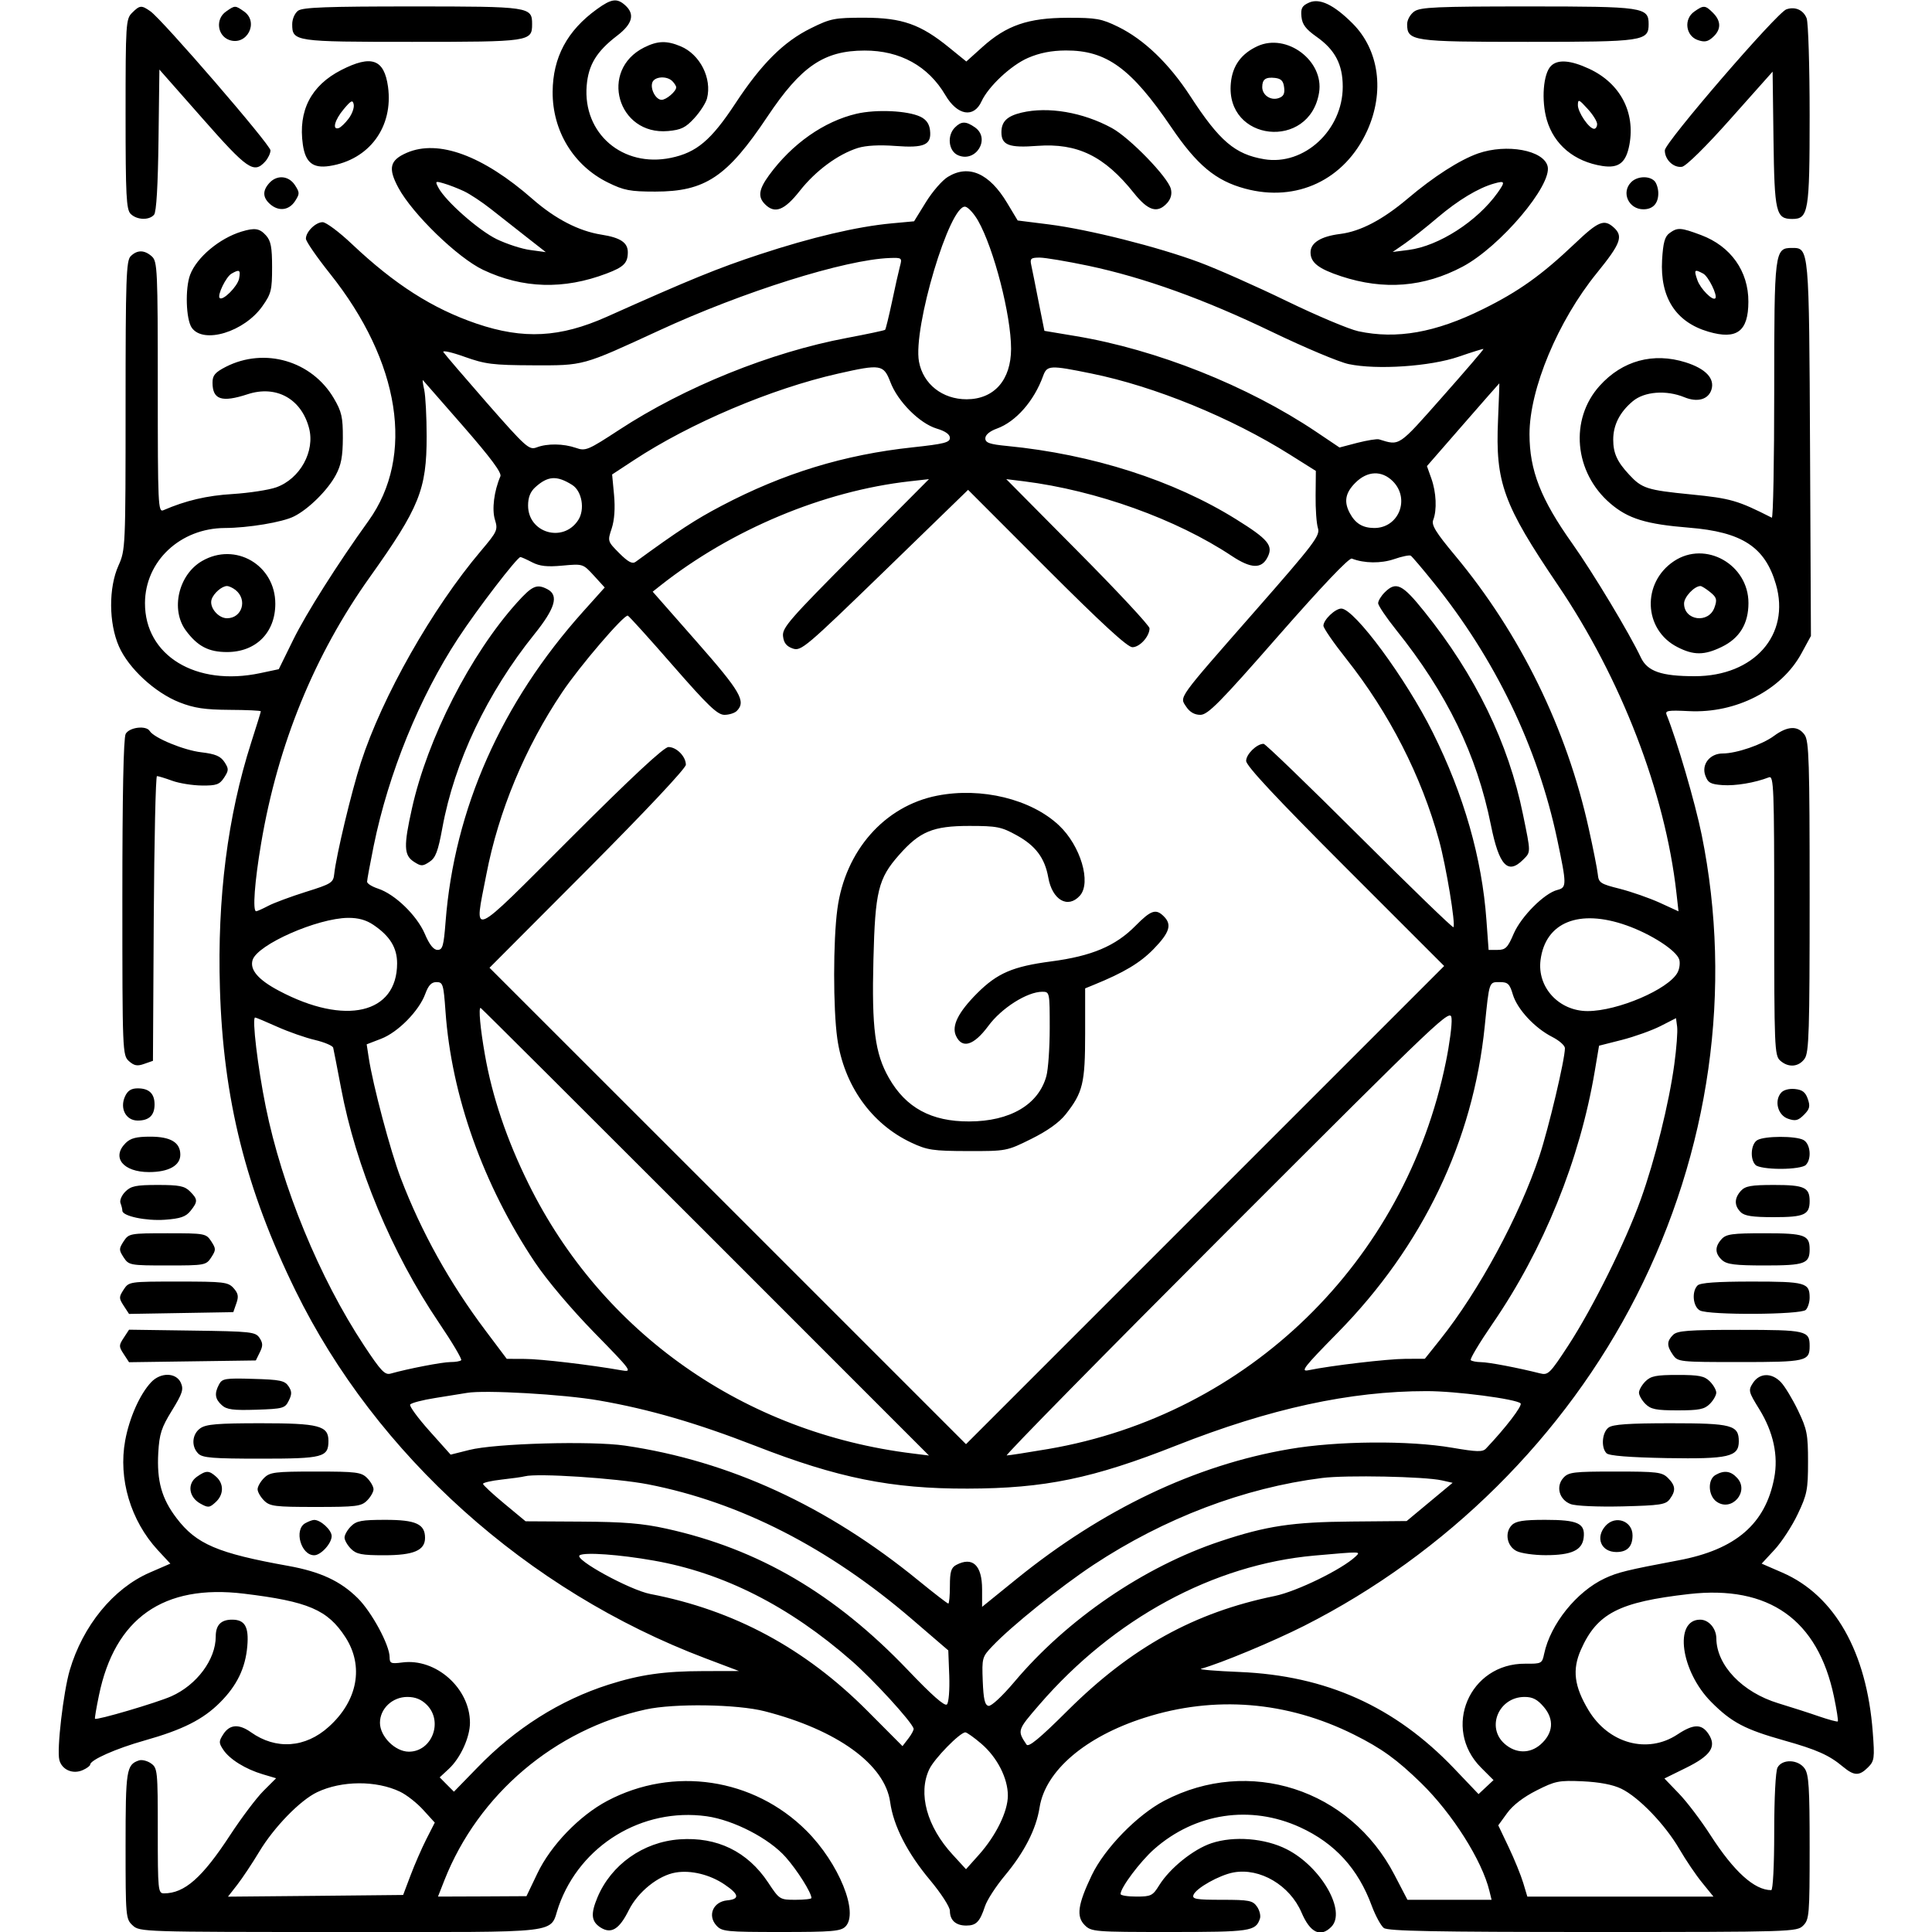 <svg role="img" viewBox="0 0 24 24" xmlns="http://www.w3.org/2000/svg"><path d="M7.415 0.114 C 7.045 0.381,6.868 0.713,6.865 1.140 C 6.862 1.627,7.125 2.058,7.553 2.268 C 7.750 2.365,7.827 2.380,8.140 2.380 C 8.760 2.380,9.033 2.198,9.533 1.449 C 9.952 0.822,10.235 0.629,10.740 0.628 C 11.181 0.627,11.531 0.820,11.744 1.182 C 11.892 1.435,12.097 1.470,12.193 1.259 C 12.278 1.074,12.560 0.810,12.771 0.719 C 12.915 0.657,13.061 0.628,13.240 0.627 C 13.745 0.625,14.051 0.847,14.549 1.579 C 14.869 2.051,15.102 2.245,15.466 2.343 C 16.108 2.517,16.705 2.234,16.983 1.626 C 17.203 1.142,17.133 0.622,16.802 0.291 C 16.569 0.058,16.391 -0.027,16.260 0.033 C 16.174 0.072,16.157 0.103,16.167 0.207 C 16.177 0.305,16.221 0.362,16.355 0.457 C 16.584 0.618,16.680 0.800,16.680 1.077 C 16.680 1.617,16.200 2.060,15.705 1.978 C 15.342 1.917,15.150 1.754,14.786 1.194 C 14.522 0.789,14.212 0.491,13.890 0.333 C 13.683 0.232,13.619 0.220,13.260 0.221 C 12.772 0.222,12.503 0.315,12.204 0.584 L 12.004 0.764 11.791 0.591 C 11.435 0.301,11.207 0.221,10.739 0.220 C 10.368 0.220,10.319 0.229,10.075 0.350 C 9.735 0.517,9.459 0.792,9.133 1.288 C 8.834 1.742,8.653 1.895,8.334 1.961 C 7.736 2.085,7.239 1.659,7.288 1.064 C 7.309 0.806,7.411 0.639,7.664 0.445 C 7.857 0.298,7.890 0.177,7.767 0.066 C 7.665 -0.026,7.596 -0.017,7.415 0.114 M1.640 0.160 C 1.564 0.236,1.560 0.293,1.560 1.417 C 1.560 2.434,1.569 2.603,1.623 2.657 C 1.700 2.734,1.854 2.739,1.914 2.667 C 1.943 2.633,1.962 2.302,1.969 1.739 L 1.980 0.864 2.516 1.472 C 3.074 2.106,3.154 2.161,3.294 2.007 C 3.330 1.967,3.360 1.904,3.360 1.868 C 3.360 1.799,2.018 0.245,1.868 0.140 C 1.757 0.062,1.736 0.064,1.640 0.160 M2.807 0.144 C 2.674 0.236,2.699 0.444,2.849 0.497 C 3.067 0.573,3.221 0.275,3.031 0.142 C 2.921 0.065,2.919 0.065,2.807 0.144 M3.703 0.133 C 3.662 0.163,3.630 0.236,3.630 0.300 C 3.630 0.516,3.656 0.520,5.120 0.520 C 6.584 0.520,6.610 0.516,6.610 0.300 C 6.610 0.084,6.584 0.080,5.120 0.080 C 4.065 0.080,3.760 0.091,3.703 0.133 M17.569 0.142 C 17.519 0.177,17.480 0.247,17.480 0.300 C 17.480 0.511,17.544 0.520,18.980 0.520 C 20.416 0.520,20.480 0.511,20.480 0.300 C 20.480 0.089,20.416 0.080,18.980 0.080 C 17.848 0.080,17.645 0.089,17.569 0.142 M21.047 0.144 C 20.914 0.236,20.939 0.444,21.089 0.497 C 21.175 0.527,21.215 0.519,21.279 0.461 C 21.382 0.368,21.382 0.262,21.280 0.160 C 21.183 0.063,21.163 0.062,21.047 0.144 M22.191 0.116 C 22.073 0.157,20.681 1.771,20.681 1.867 C 20.680 1.983,20.789 2.087,20.894 2.072 C 20.944 2.065,21.193 1.820,21.499 1.475 L 22.020 0.890 22.031 1.733 C 22.043 2.643,22.061 2.720,22.264 2.720 C 22.465 2.720,22.480 2.633,22.480 1.434 C 22.480 0.824,22.463 0.281,22.443 0.228 C 22.403 0.124,22.300 0.078,22.191 0.116 M8.001 0.590 C 7.439 0.872,7.671 1.683,8.298 1.628 C 8.462 1.613,8.517 1.586,8.626 1.467 C 8.698 1.388,8.769 1.278,8.783 1.222 C 8.846 0.972,8.696 0.676,8.455 0.575 C 8.280 0.502,8.169 0.506,8.001 0.590 M15.620 0.574 C 15.418 0.668,15.310 0.817,15.290 1.032 C 15.220 1.760,16.269 1.872,16.386 1.150 C 16.450 0.756,15.984 0.406,15.620 0.574 M4.239 0.870 C 3.864 1.062,3.702 1.375,3.762 1.796 C 3.794 2.019,3.887 2.094,4.094 2.062 C 4.588 1.985,4.888 1.577,4.820 1.077 C 4.772 0.734,4.615 0.678,4.239 0.870 M19.267 0.819 C 19.170 0.915,19.145 1.247,19.215 1.489 C 19.305 1.798,19.557 2.008,19.906 2.062 C 20.109 2.093,20.199 2.022,20.241 1.798 C 20.316 1.393,20.126 1.033,19.740 0.854 C 19.509 0.747,19.351 0.735,19.267 0.819 M8.352 1.008 C 8.378 1.034,8.400 1.069,8.400 1.085 C 8.400 1.135,8.277 1.240,8.219 1.240 C 8.146 1.240,8.074 1.103,8.104 1.023 C 8.133 0.949,8.284 0.940,8.352 1.008 M15.952 1.087 C 15.962 1.166,15.943 1.200,15.880 1.220 C 15.782 1.251,15.680 1.180,15.680 1.082 C 15.680 0.985,15.722 0.955,15.839 0.968 C 15.915 0.977,15.943 1.006,15.952 1.087 M4.331 1.473 C 4.289 1.529,4.234 1.582,4.208 1.591 C 4.123 1.619,4.157 1.490,4.270 1.356 C 4.362 1.246,4.382 1.237,4.394 1.298 C 4.402 1.338,4.374 1.416,4.331 1.473 M19.840 1.541 C 19.840 1.573,19.823 1.600,19.803 1.600 C 19.740 1.600,19.600 1.394,19.601 1.305 C 19.602 1.228,19.614 1.233,19.721 1.351 C 19.787 1.422,19.840 1.508,19.840 1.541 M10.640 1.413 C 10.235 1.508,9.839 1.786,9.554 2.176 C 9.425 2.353,9.412 2.446,9.503 2.537 C 9.625 2.660,9.744 2.614,9.936 2.370 C 10.133 2.120,10.410 1.916,10.657 1.838 C 10.758 1.807,10.924 1.798,11.122 1.813 C 11.484 1.841,11.574 1.800,11.553 1.618 C 11.544 1.538,11.506 1.485,11.434 1.450 C 11.274 1.374,10.887 1.356,10.640 1.413 M12.690 1.399 C 12.510 1.442,12.440 1.510,12.440 1.643 C 12.440 1.803,12.535 1.839,12.886 1.812 C 13.384 1.775,13.720 1.939,14.085 2.397 C 14.263 2.620,14.378 2.655,14.499 2.522 C 14.545 2.470,14.561 2.410,14.545 2.347 C 14.509 2.201,14.034 1.711,13.811 1.590 C 13.451 1.394,13.020 1.321,12.690 1.399 M11.863 1.583 C 11.762 1.683,11.782 1.874,11.898 1.927 C 12.121 2.028,12.310 1.722,12.111 1.582 C 11.999 1.504,11.942 1.504,11.863 1.583 M5.053 1.898 C 4.842 1.990,4.818 2.088,4.948 2.331 C 5.123 2.657,5.687 3.204,6.003 3.353 C 6.494 3.585,7.003 3.600,7.535 3.398 C 7.749 3.317,7.798 3.268,7.799 3.135 C 7.800 3.014,7.708 2.952,7.472 2.915 C 7.190 2.871,6.897 2.719,6.616 2.473 C 5.998 1.931,5.445 1.728,5.053 1.898 M18.361 1.906 C 18.132 1.987,17.809 2.194,17.487 2.467 C 17.177 2.729,16.902 2.874,16.650 2.906 C 16.408 2.936,16.280 3.016,16.280 3.135 C 16.280 3.262,16.378 3.339,16.660 3.432 C 17.192 3.607,17.688 3.568,18.170 3.312 C 18.636 3.064,19.284 2.299,19.225 2.065 C 19.175 1.866,18.718 1.782,18.361 1.906 M11.775 2.197 C 11.705 2.239,11.583 2.380,11.502 2.511 L 11.355 2.749 11.074 2.775 C 10.645 2.815,10.081 2.948,9.440 3.159 C 8.917 3.331,8.570 3.473,7.536 3.936 C 6.957 4.194,6.503 4.218,5.922 4.021 C 5.374 3.834,4.906 3.536,4.372 3.032 C 4.214 2.882,4.050 2.760,4.008 2.760 C 3.921 2.760,3.800 2.879,3.800 2.965 C 3.800 2.998,3.934 3.192,4.098 3.398 C 4.973 4.494,5.156 5.665,4.578 6.470 C 4.195 7.002,3.801 7.624,3.642 7.949 L 3.463 8.313 3.232 8.362 C 2.434 8.531,1.798 8.144,1.801 7.491 C 1.803 6.971,2.239 6.562,2.792 6.559 C 3.083 6.558,3.511 6.487,3.652 6.415 C 3.833 6.325,4.072 6.088,4.172 5.900 C 4.238 5.778,4.258 5.669,4.259 5.440 C 4.260 5.182,4.244 5.113,4.147 4.948 C 3.873 4.482,3.287 4.311,2.805 4.557 C 2.671 4.626,2.640 4.663,2.640 4.753 C 2.640 4.965,2.754 5.003,3.077 4.897 C 3.430 4.782,3.741 4.952,3.838 5.314 C 3.917 5.605,3.728 5.948,3.431 6.054 C 3.337 6.087,3.093 6.124,2.890 6.137 C 2.570 6.156,2.307 6.218,2.030 6.338 C 1.964 6.367,1.960 6.279,1.960 4.810 C 1.960 3.352,1.955 3.248,1.887 3.186 C 1.795 3.103,1.704 3.102,1.623 3.183 C 1.568 3.238,1.560 3.462,1.560 5.038 C 1.560 6.799,1.558 6.833,1.472 7.025 C 1.348 7.300,1.350 7.741,1.478 8.031 C 1.598 8.303,1.925 8.605,2.230 8.725 C 2.411 8.796,2.544 8.816,2.850 8.818 C 3.064 8.819,3.240 8.827,3.240 8.836 C 3.240 8.845,3.186 9.020,3.120 9.225 C 2.827 10.141,2.698 11.156,2.732 12.280 C 2.773 13.654,3.053 14.771,3.670 16.031 C 4.671 18.076,6.551 19.763,8.760 20.599 L 9.180 20.758 8.737 20.759 C 8.247 20.760,7.950 20.803,7.560 20.927 C 6.956 21.120,6.402 21.470,5.930 21.958 L 5.639 22.257 5.550 22.168 L 5.462 22.079 5.575 21.974 C 5.720 21.840,5.838 21.581,5.838 21.400 C 5.838 20.972,5.414 20.595,4.995 20.652 C 4.857 20.670,4.840 20.663,4.840 20.586 C 4.840 20.437,4.619 20.027,4.445 19.854 C 4.231 19.641,3.980 19.524,3.580 19.452 C 2.704 19.295,2.439 19.182,2.194 18.860 C 2.008 18.617,1.947 18.397,1.966 18.047 C 1.980 17.811,2.005 17.734,2.136 17.522 C 2.268 17.307,2.283 17.259,2.246 17.176 C 2.187 17.049,1.996 17.045,1.878 17.170 C 1.738 17.318,1.607 17.612,1.555 17.895 C 1.468 18.370,1.622 18.889,1.960 19.256 L 2.116 19.424 1.858 19.536 C 1.407 19.733,1.029 20.195,0.866 20.749 C 0.787 21.020,0.704 21.731,0.737 21.862 C 0.768 21.985,0.906 22.045,1.030 21.988 C 1.080 21.966,1.120 21.935,1.120 21.921 C 1.120 21.863,1.441 21.721,1.796 21.621 C 2.268 21.488,2.522 21.361,2.734 21.148 C 2.944 20.938,3.049 20.720,3.072 20.450 C 3.093 20.208,3.042 20.120,2.883 20.120 C 2.745 20.120,2.680 20.187,2.680 20.329 C 2.680 20.615,2.445 20.931,2.128 21.072 C 1.945 21.153,1.198 21.373,1.180 21.351 C 1.175 21.345,1.197 21.215,1.229 21.061 C 1.426 20.101,2.031 19.676,3.029 19.797 C 3.829 19.894,4.070 19.997,4.291 20.338 C 4.523 20.697,4.444 21.127,4.085 21.450 C 3.794 21.714,3.428 21.739,3.118 21.519 C 2.969 21.413,2.855 21.420,2.776 21.540 C 2.717 21.631,2.716 21.649,2.773 21.735 C 2.851 21.854,3.049 21.977,3.265 22.041 L 3.430 22.090 3.272 22.248 C 3.185 22.335,3.000 22.581,2.861 22.793 C 2.513 23.326,2.293 23.520,2.037 23.520 C 1.964 23.520,1.960 23.485,1.960 22.742 C 1.960 21.996,1.957 21.962,1.875 21.905 C 1.829 21.873,1.761 21.856,1.725 21.869 C 1.570 21.922,1.560 21.989,1.560 22.926 C 1.560 23.812,1.562 23.839,1.648 23.918 C 1.734 23.999,1.774 24.000,4.241 24.000 C 7.067 24.000,6.817 24.030,6.940 23.680 C 7.208 22.921,7.978 22.452,8.777 22.562 C 9.113 22.609,9.555 22.837,9.761 23.071 C 9.906 23.235,10.080 23.512,10.080 23.578 C 10.080 23.590,9.991 23.600,9.882 23.600 C 9.687 23.600,9.682 23.597,9.542 23.385 C 9.286 23.000,8.908 22.816,8.442 22.849 C 7.990 22.881,7.591 23.164,7.421 23.572 C 7.336 23.776,7.345 23.868,7.457 23.942 C 7.591 24.029,7.692 23.969,7.811 23.729 C 7.925 23.501,8.178 23.297,8.394 23.261 C 8.583 23.229,8.820 23.287,9.001 23.410 C 9.183 23.533,9.192 23.592,9.033 23.607 C 8.859 23.624,8.786 23.794,8.899 23.919 C 8.968 23.995,9.020 24.000,9.703 24.000 C 10.335 24.000,10.443 23.991,10.502 23.933 C 10.672 23.763,10.421 23.145,10.018 22.742 C 9.362 22.087,8.364 21.937,7.544 22.371 C 7.198 22.554,6.842 22.923,6.676 23.271 L 6.540 23.555 5.991 23.558 L 5.441 23.560 5.521 23.356 C 5.942 22.289,6.892 21.483,8.020 21.236 C 8.373 21.158,9.159 21.170,9.500 21.258 C 10.400 21.489,10.994 21.919,11.058 22.387 C 11.099 22.682,11.271 23.018,11.554 23.356 C 11.690 23.519,11.800 23.689,11.800 23.737 C 11.800 23.854,11.873 23.920,12.003 23.920 C 12.127 23.920,12.172 23.874,12.236 23.680 C 12.261 23.603,12.372 23.432,12.482 23.300 C 12.725 23.009,12.872 22.722,12.914 22.453 C 12.986 21.997,13.482 21.573,14.219 21.338 C 15.088 21.060,15.986 21.132,16.820 21.548 C 17.164 21.720,17.351 21.855,17.655 22.151 C 18.042 22.529,18.411 23.112,18.502 23.490 L 18.529 23.600 18.006 23.600 L 17.484 23.600 17.322 23.289 C 16.768 22.223,15.514 21.820,14.464 22.369 C 14.126 22.546,13.721 22.962,13.561 23.297 C 13.388 23.660,13.368 23.808,13.475 23.915 C 13.557 23.997,13.596 24.000,14.532 24.000 C 15.534 24.000,15.598 23.991,15.651 23.835 C 15.664 23.799,15.647 23.731,15.615 23.685 C 15.562 23.609,15.517 23.600,15.179 23.600 C 14.858 23.600,14.806 23.591,14.826 23.539 C 14.858 23.455,15.149 23.292,15.324 23.260 C 15.651 23.200,16.023 23.419,16.168 23.758 C 16.275 24.009,16.403 24.071,16.537 23.937 C 16.730 23.745,16.411 23.188,15.984 22.972 C 15.715 22.835,15.328 22.804,15.049 22.897 C 14.824 22.972,14.531 23.208,14.399 23.421 C 14.320 23.549,14.298 23.560,14.117 23.560 C 14.009 23.560,13.920 23.546,13.920 23.528 C 13.920 23.449,14.164 23.124,14.338 22.970 C 14.849 22.520,15.535 22.418,16.150 22.699 C 16.582 22.897,16.871 23.213,17.041 23.676 C 17.087 23.799,17.154 23.922,17.190 23.950 C 17.241 23.989,17.823 24.000,19.788 24.000 C 22.267 24.000,22.322 23.998,22.400 23.920 C 22.475 23.845,22.480 23.787,22.480 22.949 C 22.480 22.207,22.470 22.043,22.418 21.969 C 22.338 21.855,22.140 21.848,22.081 21.957 C 22.057 22.003,22.040 22.336,22.040 22.757 C 22.040 23.179,22.024 23.480,22.003 23.480 C 21.794 23.480,21.541 23.251,21.250 22.800 C 21.130 22.613,20.951 22.377,20.853 22.277 L 20.676 22.093 20.940 21.963 C 21.252 21.810,21.327 21.698,21.225 21.542 C 21.140 21.412,21.039 21.413,20.838 21.546 C 20.466 21.792,19.982 21.660,19.732 21.243 C 19.555 20.948,19.529 20.742,19.638 20.495 C 19.839 20.041,20.111 19.901,20.980 19.802 C 21.974 19.689,22.582 20.119,22.782 21.076 C 22.816 21.238,22.837 21.376,22.830 21.384 C 22.822 21.391,22.718 21.363,22.598 21.322 C 22.478 21.280,22.250 21.207,22.092 21.159 C 21.644 21.023,21.324 20.688,21.321 20.353 C 21.320 20.228,21.226 20.120,21.120 20.120 C 20.790 20.120,20.878 20.763,21.260 21.145 C 21.511 21.397,21.678 21.484,22.161 21.620 C 22.570 21.735,22.722 21.803,22.893 21.946 C 23.033 22.062,23.096 22.064,23.205 21.955 C 23.284 21.876,23.289 21.843,23.264 21.516 C 23.189 20.521,22.791 19.819,22.142 19.536 L 21.884 19.424 22.046 19.249 C 22.134 19.153,22.264 18.954,22.333 18.807 C 22.448 18.566,22.460 18.504,22.460 18.160 C 22.460 17.817,22.448 17.755,22.335 17.520 C 22.266 17.377,22.171 17.220,22.123 17.170 C 22.008 17.050,21.859 17.054,21.777 17.178 C 21.716 17.272,21.719 17.287,21.856 17.508 C 22.029 17.789,22.093 18.083,22.040 18.359 C 21.932 18.931,21.561 19.250,20.851 19.383 C 20.209 19.504,20.096 19.532,19.935 19.607 C 19.585 19.771,19.260 20.175,19.182 20.544 C 19.157 20.665,19.149 20.669,18.948 20.667 C 18.253 20.661,17.909 21.469,18.399 21.959 L 18.553 22.113 18.460 22.200 L 18.367 22.287 18.062 21.967 C 17.328 21.199,16.475 20.815,15.400 20.770 C 15.103 20.758,14.887 20.740,14.920 20.730 C 15.171 20.660,15.818 20.390,16.200 20.197 C 17.972 19.300,19.442 17.840,20.328 16.098 C 21.242 14.300,21.527 12.283,21.139 10.371 C 21.059 9.975,20.829 9.189,20.703 8.879 C 20.682 8.827,20.722 8.821,20.981 8.834 C 21.566 8.863,22.129 8.574,22.378 8.117 L 22.496 7.900 22.485 5.580 C 22.473 3.069,22.474 3.080,22.261 3.080 C 22.045 3.080,22.040 3.118,22.040 4.852 C 22.040 5.729,22.027 6.440,22.010 6.431 C 21.586 6.216,21.500 6.191,21.007 6.142 C 20.459 6.088,20.396 6.068,20.235 5.893 C 20.088 5.735,20.040 5.628,20.040 5.461 C 20.040 5.280,20.121 5.120,20.282 4.985 C 20.426 4.863,20.699 4.842,20.925 4.935 C 21.086 5.001,21.221 4.963,21.260 4.841 C 21.304 4.702,21.189 4.580,20.939 4.501 C 20.538 4.375,20.154 4.479,19.872 4.792 C 19.495 5.209,19.554 5.869,20.004 6.254 C 20.225 6.444,20.449 6.512,20.982 6.555 C 21.640 6.608,21.926 6.794,22.061 7.258 C 22.244 7.886,21.790 8.400,21.053 8.400 C 20.637 8.400,20.464 8.340,20.383 8.167 C 20.243 7.870,19.791 7.118,19.533 6.754 C 19.140 6.201,19.000 5.843,19.000 5.393 C 19.000 4.832,19.354 3.985,19.837 3.391 C 20.134 3.025,20.167 2.935,20.047 2.826 C 19.927 2.718,19.856 2.747,19.563 3.026 C 19.149 3.419,18.866 3.621,18.418 3.842 C 17.832 4.132,17.350 4.217,16.874 4.115 C 16.758 4.090,16.357 3.921,15.982 3.739 C 15.607 3.557,15.120 3.341,14.900 3.259 C 14.382 3.066,13.526 2.851,13.032 2.788 L 12.642 2.739 12.511 2.521 C 12.290 2.152,12.033 2.039,11.775 2.197 M3.346 2.273 C 3.260 2.368,3.262 2.452,3.353 2.534 C 3.459 2.629,3.588 2.615,3.664 2.500 C 3.724 2.407,3.724 2.393,3.664 2.300 C 3.586 2.181,3.441 2.169,3.346 2.273 M20.263 2.263 C 20.136 2.390,20.231 2.600,20.415 2.600 C 20.533 2.600,20.600 2.528,20.600 2.400 C 20.600 2.343,20.578 2.274,20.552 2.248 C 20.485 2.181,20.337 2.188,20.263 2.263 M5.765 2.376 C 5.839 2.411,5.990 2.511,6.100 2.598 C 6.210 2.685,6.408 2.840,6.540 2.944 L 6.780 3.132 6.589 3.106 C 6.483 3.093,6.295 3.031,6.170 2.971 C 5.945 2.861,5.536 2.500,5.447 2.333 C 5.403 2.250,5.406 2.247,5.515 2.279 C 5.578 2.297,5.691 2.341,5.765 2.376 M18.604 2.394 C 18.351 2.749,17.873 3.057,17.497 3.105 L 17.300 3.130 17.449 3.027 C 17.531 2.970,17.715 2.825,17.858 2.703 C 18.114 2.486,18.364 2.335,18.560 2.280 C 18.696 2.241,18.702 2.256,18.604 2.394 M12.149 2.740 C 12.346 3.085,12.560 3.916,12.560 4.333 C 12.559 4.721,12.350 4.959,12.008 4.960 C 11.707 4.960,11.468 4.772,11.416 4.493 C 11.338 4.075,11.800 2.531,11.992 2.568 C 12.028 2.575,12.099 2.653,12.149 2.740 M3.000 2.877 C 2.725 2.961,2.444 3.197,2.362 3.413 C 2.298 3.583,2.310 3.967,2.382 4.071 C 2.527 4.278,3.035 4.123,3.260 3.803 C 3.369 3.649,3.380 3.603,3.380 3.321 C 3.380 3.070,3.365 2.992,3.304 2.924 C 3.224 2.836,3.166 2.827,3.000 2.877 M20.739 2.896 C 20.680 2.939,20.660 3.014,20.647 3.230 C 20.621 3.696,20.817 4.001,21.221 4.120 C 21.575 4.224,21.718 4.118,21.719 3.749 C 21.721 3.369,21.500 3.058,21.131 2.920 C 20.877 2.825,20.839 2.823,20.739 2.896 M11.179 3.310 C 11.163 3.371,11.118 3.569,11.080 3.752 C 11.041 3.934,11.003 4.090,10.995 4.097 C 10.987 4.105,10.773 4.150,10.520 4.198 C 9.572 4.376,8.504 4.808,7.691 5.340 C 7.304 5.593,7.274 5.606,7.155 5.564 C 6.999 5.510,6.798 5.507,6.666 5.558 C 6.573 5.593,6.533 5.557,6.051 5.008 C 5.768 4.684,5.524 4.399,5.508 4.374 C 5.493 4.349,5.611 4.375,5.770 4.432 C 6.028 4.524,6.121 4.536,6.620 4.538 C 7.257 4.540,7.227 4.548,8.182 4.108 C 9.231 3.623,10.497 3.225,11.054 3.205 C 11.204 3.200,11.208 3.203,11.179 3.310 M13.518 3.301 C 14.212 3.448,14.957 3.716,15.800 4.122 C 16.207 4.318,16.637 4.499,16.754 4.523 C 17.105 4.597,17.768 4.552,18.120 4.431 C 18.285 4.374,18.424 4.331,18.428 4.335 C 18.433 4.340,18.203 4.608,17.916 4.932 C 17.366 5.554,17.391 5.538,17.131 5.458 C 17.105 5.450,16.983 5.470,16.861 5.501 L 16.640 5.559 16.350 5.364 C 15.497 4.791,14.365 4.341,13.357 4.174 L 12.974 4.110 12.901 3.745 C 12.862 3.544,12.821 3.340,12.810 3.290 C 12.793 3.212,12.807 3.200,12.915 3.200 C 12.983 3.200,13.254 3.246,13.518 3.301 M2.970 3.461 C 2.951 3.558,2.768 3.741,2.729 3.702 C 2.696 3.669,2.807 3.440,2.875 3.400 C 2.975 3.342,2.990 3.352,2.970 3.461 M21.158 3.399 C 21.223 3.434,21.340 3.673,21.308 3.706 C 21.274 3.740,21.123 3.587,21.086 3.481 C 21.040 3.349,21.048 3.340,21.158 3.399 M11.061 4.747 C 11.152 4.988,11.424 5.260,11.636 5.324 C 11.744 5.356,11.800 5.396,11.800 5.440 C 11.800 5.497,11.725 5.515,11.337 5.557 C 10.488 5.648,9.734 5.878,8.962 6.284 C 8.642 6.452,8.428 6.591,7.895 6.980 C 7.855 7.009,7.802 6.981,7.693 6.872 C 7.547 6.725,7.546 6.723,7.599 6.564 C 7.633 6.459,7.643 6.314,7.628 6.149 L 7.604 5.894 7.872 5.718 C 8.572 5.257,9.583 4.828,10.412 4.641 C 10.942 4.521,10.976 4.527,11.061 4.747 M13.558 4.640 C 14.342 4.799,15.294 5.188,16.023 5.647 L 16.346 5.850 16.343 6.155 C 16.341 6.323,16.354 6.506,16.372 6.561 C 16.401 6.653,16.327 6.751,15.599 7.581 C 14.610 8.709,14.652 8.651,14.736 8.780 C 14.780 8.846,14.839 8.880,14.911 8.880 C 15.004 8.880,15.151 8.732,15.880 7.899 C 16.419 7.284,16.759 6.926,16.793 6.939 C 16.948 6.999,17.155 7.001,17.317 6.946 C 17.415 6.912,17.508 6.893,17.525 6.903 C 17.541 6.913,17.667 7.061,17.804 7.231 C 18.575 8.186,19.100 9.276,19.344 10.426 C 19.463 10.991,19.464 11.025,19.347 11.055 C 19.185 11.095,18.897 11.384,18.804 11.598 C 18.730 11.772,18.702 11.800,18.605 11.800 L 18.492 11.800 18.465 11.430 C 18.410 10.662,18.185 9.875,17.799 9.100 C 17.465 8.428,16.824 7.560,16.662 7.560 C 16.586 7.560,16.440 7.700,16.440 7.773 C 16.440 7.802,16.567 7.987,16.723 8.183 C 17.259 8.860,17.657 9.639,17.877 10.441 C 17.964 10.758,18.085 11.488,18.055 11.518 C 18.045 11.528,17.520 11.019,16.887 10.388 C 16.254 9.757,15.719 9.240,15.697 9.240 C 15.612 9.240,15.480 9.369,15.480 9.452 C 15.480 9.513,15.847 9.906,16.710 10.770 L 17.940 12.000 14.970 14.970 L 12.000 17.940 9.041 14.981 L 6.081 12.022 7.301 10.798 C 8.021 10.075,8.520 9.544,8.520 9.500 C 8.520 9.398,8.405 9.280,8.304 9.280 C 8.248 9.280,7.849 9.651,7.090 10.410 C 5.808 11.691,5.888 11.657,6.042 10.861 C 6.193 10.078,6.522 9.287,6.982 8.602 C 7.199 8.277,7.754 7.630,7.799 7.648 C 7.816 7.655,8.069 7.935,8.361 8.270 C 8.795 8.767,8.913 8.880,8.999 8.880 C 9.057 8.880,9.126 8.858,9.152 8.832 C 9.271 8.713,9.200 8.592,8.654 7.971 L 8.108 7.350 8.204 7.274 C 9.085 6.578,10.231 6.099,11.300 5.979 L 11.540 5.952 10.627 6.870 C 9.809 7.692,9.715 7.799,9.727 7.903 C 9.736 7.986,9.770 8.029,9.848 8.056 C 9.951 8.092,10.005 8.046,10.991 7.090 L 12.026 6.085 13.003 7.063 C 13.687 7.747,14.006 8.040,14.067 8.040 C 14.158 8.040,14.280 7.906,14.280 7.805 C 14.280 7.773,13.880 7.343,13.390 6.850 L 12.500 5.952 12.720 5.979 C 13.619 6.092,14.612 6.448,15.301 6.906 C 15.542 7.066,15.673 7.070,15.747 6.920 C 15.819 6.777,15.753 6.698,15.356 6.451 C 14.580 5.967,13.569 5.643,12.510 5.540 C 12.292 5.519,12.240 5.500,12.240 5.445 C 12.240 5.402,12.295 5.356,12.384 5.324 C 12.619 5.239,12.846 4.981,12.958 4.670 C 13.007 4.536,13.043 4.535,13.558 4.640 M5.756 5.297 C 6.096 5.687,6.235 5.874,6.216 5.917 C 6.137 6.101,6.109 6.327,6.148 6.455 C 6.187 6.583,6.179 6.601,5.973 6.845 C 5.370 7.557,4.747 8.655,4.483 9.473 C 4.365 9.837,4.177 10.625,4.152 10.856 C 4.141 10.965,4.117 10.980,3.800 11.079 C 3.613 11.138,3.402 11.216,3.332 11.253 C 3.262 11.290,3.194 11.320,3.182 11.320 C 3.136 11.320,3.163 10.952,3.244 10.475 C 3.452 9.245,3.907 8.133,4.595 7.168 C 5.210 6.304,5.300 6.082,5.300 5.420 C 5.300 5.178,5.286 4.918,5.270 4.843 C 5.253 4.768,5.246 4.714,5.254 4.723 C 5.263 4.732,5.489 4.991,5.756 5.297 M18.609 5.220 C 18.575 5.994,18.674 6.266,19.352 7.267 C 20.139 8.429,20.684 9.842,20.825 11.090 L 20.851 11.321 20.618 11.214 C 20.490 11.156,20.267 11.078,20.123 11.041 C 19.879 10.980,19.859 10.967,19.848 10.858 C 19.841 10.793,19.791 10.539,19.736 10.293 C 19.461 9.048,18.885 7.873,18.074 6.899 C 17.836 6.614,17.779 6.521,17.804 6.459 C 17.852 6.336,17.842 6.115,17.781 5.945 L 17.726 5.790 18.173 5.277 C 18.419 4.995,18.622 4.763,18.625 4.762 C 18.627 4.761,18.620 4.967,18.609 5.220 M17.302 5.978 C 17.521 6.198,17.375 6.562,17.068 6.559 C 16.925 6.557,16.836 6.502,16.767 6.373 C 16.692 6.232,16.712 6.122,16.837 5.997 C 16.986 5.848,17.164 5.841,17.302 5.978 M7.108 6.024 C 7.230 6.101,7.269 6.330,7.182 6.462 C 6.995 6.748,6.560 6.620,6.560 6.280 C 6.560 6.179,6.588 6.108,6.650 6.052 C 6.806 5.911,6.917 5.904,7.108 6.024 M2.510 6.969 C 2.216 7.139,2.116 7.574,2.310 7.834 C 2.455 8.029,2.592 8.100,2.820 8.100 C 3.179 8.100,3.420 7.859,3.420 7.500 C 3.420 7.019,2.924 6.729,2.510 6.969 M20.796 6.970 C 20.392 7.238,20.415 7.823,20.837 8.038 C 21.039 8.142,21.171 8.141,21.386 8.037 C 21.610 7.929,21.720 7.748,21.720 7.491 C 21.720 7.012,21.187 6.711,20.796 6.970 M6.610 6.985 C 6.705 7.034,6.797 7.044,6.989 7.026 C 7.241 7.003,7.242 7.003,7.377 7.150 L 7.512 7.298 7.242 7.599 C 6.228 8.731,5.643 10.051,5.535 11.452 C 5.512 11.752,5.498 11.800,5.435 11.800 C 5.386 11.800,5.334 11.735,5.276 11.598 C 5.177 11.370,4.906 11.108,4.697 11.039 C 4.621 11.014,4.560 10.976,4.560 10.953 C 4.560 10.931,4.597 10.730,4.642 10.508 C 4.826 9.606,5.211 8.660,5.691 7.929 C 5.932 7.561,6.425 6.920,6.465 6.920 C 6.476 6.920,6.541 6.949,6.610 6.985 M2.927 7.330 C 3.077 7.451,3.007 7.680,2.820 7.680 C 2.709 7.680,2.596 7.541,2.629 7.445 C 2.655 7.368,2.757 7.280,2.820 7.280 C 2.845 7.280,2.893 7.303,2.927 7.330 M6.422 7.486 C 5.844 8.129,5.311 9.173,5.118 10.040 C 5.013 10.509,5.017 10.623,5.140 10.704 C 5.231 10.763,5.249 10.763,5.334 10.707 C 5.411 10.657,5.441 10.579,5.495 10.285 C 5.645 9.464,6.053 8.606,6.637 7.880 C 6.896 7.558,6.944 7.397,6.803 7.321 C 6.669 7.250,6.613 7.274,6.422 7.486 M17.200 7.360 C 17.156 7.404,17.120 7.464,17.120 7.493 C 17.120 7.522,17.220 7.670,17.342 7.823 C 17.975 8.613,18.345 9.374,18.521 10.251 C 18.622 10.753,18.731 10.869,18.920 10.680 C 19.018 10.582,19.018 10.600,18.919 10.117 C 18.739 9.230,18.327 8.384,17.691 7.594 C 17.419 7.255,17.342 7.218,17.200 7.360 M21.245 7.356 C 21.325 7.421,21.333 7.448,21.298 7.546 C 21.227 7.750,20.920 7.711,20.920 7.497 C 20.920 7.416,21.048 7.280,21.124 7.280 C 21.139 7.280,21.193 7.314,21.245 7.356 M1.561 9.117 C 1.534 9.168,1.520 9.879,1.520 11.151 C 1.520 13.067,1.522 13.109,1.601 13.181 C 1.666 13.239,1.705 13.247,1.791 13.216 L 1.900 13.178 1.910 11.409 C 1.916 10.436,1.934 9.640,1.950 9.641 C 1.967 9.641,2.052 9.667,2.140 9.699 C 2.228 9.731,2.394 9.757,2.509 9.758 C 2.689 9.760,2.727 9.746,2.784 9.660 C 2.843 9.569,2.843 9.551,2.788 9.466 C 2.739 9.393,2.676 9.366,2.500 9.345 C 2.284 9.320,1.913 9.167,1.860 9.081 C 1.816 9.008,1.606 9.034,1.561 9.117 M22.038 9.141 C 21.890 9.251,21.570 9.360,21.399 9.360 C 21.242 9.360,21.135 9.494,21.183 9.631 C 21.216 9.724,21.247 9.742,21.399 9.753 C 21.559 9.764,21.799 9.724,21.975 9.656 C 22.034 9.634,22.040 9.780,22.040 11.370 C 22.040 13.003,22.044 13.112,22.113 13.174 C 22.215 13.266,22.344 13.256,22.418 13.151 C 22.472 13.074,22.480 12.815,22.480 11.140 C 22.480 9.465,22.472 9.206,22.418 9.129 C 22.336 9.012,22.208 9.016,22.038 9.141 M11.642 9.884 C 10.988 10.012,10.498 10.569,10.402 11.293 C 10.349 11.685,10.349 12.531,10.401 12.900 C 10.483 13.481,10.824 13.961,11.320 14.194 C 11.518 14.287,11.589 14.298,12.022 14.299 C 12.500 14.300,12.507 14.299,12.809 14.149 C 13.009 14.050,13.157 13.945,13.238 13.843 C 13.452 13.572,13.480 13.457,13.480 12.840 L 13.480 12.278 13.590 12.233 C 13.961 12.082,14.162 11.962,14.330 11.790 C 14.530 11.584,14.561 11.486,14.457 11.383 C 14.359 11.285,14.298 11.306,14.106 11.500 C 13.858 11.752,13.562 11.877,13.058 11.943 C 12.581 12.006,12.390 12.088,12.139 12.338 C 11.904 12.574,11.819 12.743,11.875 12.866 C 11.951 13.033,12.096 12.989,12.277 12.745 C 12.441 12.522,12.760 12.320,12.948 12.320 C 13.039 12.320,13.040 12.327,13.040 12.770 C 13.040 13.018,13.021 13.287,12.998 13.369 C 12.900 13.723,12.547 13.930,12.040 13.931 C 11.570 13.933,11.253 13.761,11.042 13.390 C 10.869 13.087,10.828 12.774,10.850 11.920 C 10.871 11.072,10.910 10.913,11.168 10.621 C 11.425 10.329,11.590 10.260,12.040 10.260 C 12.385 10.260,12.439 10.271,12.631 10.377 C 12.865 10.506,12.979 10.659,13.022 10.900 C 13.071 11.180,13.265 11.292,13.414 11.127 C 13.560 10.966,13.424 10.506,13.155 10.253 C 12.809 9.927,12.191 9.776,11.642 9.884 M4.640 11.490 C 4.845 11.629,4.933 11.774,4.933 11.968 C 4.932 12.594,4.288 12.744,3.466 12.308 C 3.208 12.172,3.100 12.046,3.138 11.925 C 3.199 11.733,3.942 11.406,4.324 11.402 C 4.451 11.401,4.549 11.428,4.640 11.490 M20.204 11.495 C 20.510 11.603,20.824 11.806,20.860 11.919 C 20.873 11.962,20.864 12.035,20.839 12.081 C 20.728 12.289,20.096 12.560,19.722 12.560 C 19.366 12.560,19.094 12.265,19.137 11.927 C 19.197 11.456,19.615 11.287,20.204 11.495 M5.534 12.562 C 5.608 13.613,6.004 14.722,6.645 15.681 C 6.795 15.905,7.096 16.261,7.382 16.554 C 7.848 17.030,7.860 17.047,7.723 17.023 C 7.338 16.955,6.716 16.881,6.517 16.881 L 6.295 16.880 6.032 16.530 C 5.585 15.936,5.234 15.305,4.979 14.637 C 4.850 14.300,4.631 13.475,4.580 13.136 L 4.555 12.973 4.734 12.904 C 4.944 12.824,5.207 12.556,5.283 12.346 C 5.322 12.240,5.359 12.200,5.422 12.200 C 5.502 12.200,5.510 12.226,5.534 12.562 M18.793 12.354 C 18.848 12.537,19.064 12.770,19.282 12.881 C 19.369 12.925,19.440 12.988,19.440 13.021 C 19.440 13.162,19.238 14.013,19.123 14.361 C 18.874 15.108,18.372 16.037,17.890 16.641 L 17.700 16.879 17.460 16.880 C 17.235 16.881,16.532 16.964,16.257 17.021 C 16.149 17.044,16.194 16.986,16.619 16.554 C 17.673 15.481,18.300 14.174,18.444 12.747 C 18.501 12.184,18.496 12.200,18.632 12.200 C 18.731 12.200,18.754 12.222,18.793 12.354 M8.760 15.300 L 11.540 18.081 11.340 18.056 C 9.246 17.800,7.478 16.558,6.563 14.700 C 6.294 14.155,6.114 13.621,6.023 13.098 C 5.966 12.775,5.943 12.520,5.970 12.520 C 5.976 12.520,7.231 13.771,8.760 15.300 M17.962 13.188 C 17.456 15.675,15.504 17.575,13.022 18.000 C 12.764 18.044,12.531 18.080,12.506 18.080 C 12.481 18.080,13.711 16.829,15.240 15.299 C 17.956 12.583,18.020 12.522,18.032 12.653 C 18.039 12.727,18.007 12.968,17.962 13.188 M3.444 12.755 C 3.585 12.818,3.796 12.892,3.913 12.919 C 4.030 12.947,4.132 12.990,4.139 13.015 C 4.145 13.040,4.189 13.264,4.236 13.513 C 4.420 14.494,4.865 15.562,5.451 16.429 C 5.617 16.674,5.742 16.885,5.729 16.897 C 5.717 16.910,5.657 16.920,5.596 16.920 C 5.495 16.920,5.066 17.003,4.854 17.063 C 4.781 17.084,4.733 17.033,4.522 16.714 C 3.968 15.875,3.503 14.745,3.301 13.748 C 3.202 13.260,3.128 12.640,3.169 12.640 C 3.180 12.640,3.304 12.692,3.444 12.755 M20.799 13.220 C 20.734 13.702,20.558 14.411,20.382 14.900 C 20.193 15.428,19.785 16.249,19.482 16.714 C 19.252 17.066,19.231 17.086,19.129 17.060 C 18.860 16.992,18.491 16.921,18.397 16.921 C 18.340 16.920,18.283 16.909,18.270 16.896 C 18.257 16.884,18.378 16.681,18.540 16.445 C 19.176 15.520,19.625 14.409,19.811 13.305 L 19.864 12.990 20.148 12.918 C 20.304 12.878,20.519 12.801,20.626 12.747 L 20.820 12.648 20.834 12.754 C 20.842 12.812,20.826 13.022,20.799 13.220 M1.553 13.620 C 1.485 13.770,1.564 13.920,1.711 13.920 C 1.852 13.920,1.920 13.855,1.920 13.720 C 1.920 13.585,1.852 13.520,1.711 13.520 C 1.630 13.520,1.586 13.548,1.553 13.620 M22.124 13.576 C 22.038 13.678,22.086 13.854,22.211 13.897 C 22.303 13.929,22.337 13.921,22.409 13.849 C 22.481 13.777,22.489 13.743,22.457 13.651 C 22.428 13.567,22.389 13.537,22.296 13.528 C 22.223 13.521,22.153 13.540,22.124 13.576 M1.560 14.200 C 1.382 14.378,1.530 14.560,1.851 14.560 C 2.095 14.560,2.240 14.479,2.240 14.344 C 2.240 14.192,2.120 14.120,1.867 14.120 C 1.693 14.120,1.621 14.139,1.560 14.200 M21.830 14.163 C 21.750 14.210,21.736 14.400,21.808 14.472 C 21.836 14.500,21.968 14.520,22.120 14.520 C 22.272 14.520,22.404 14.500,22.432 14.472 C 22.508 14.396,22.490 14.208,22.403 14.161 C 22.304 14.109,21.922 14.110,21.830 14.163 M1.557 14.803 C 1.511 14.849,1.484 14.913,1.497 14.946 C 1.510 14.979,1.520 15.022,1.520 15.040 C 1.520 15.107,1.814 15.169,2.050 15.152 C 2.241 15.138,2.308 15.115,2.366 15.043 C 2.459 14.927,2.459 14.899,2.360 14.800 C 2.293 14.733,2.227 14.720,1.960 14.720 C 1.689 14.720,1.627 14.733,1.557 14.803 M21.626 14.793 C 21.543 14.885,21.542 14.976,21.623 15.057 C 21.670 15.105,21.771 15.120,22.035 15.120 C 22.413 15.120,22.480 15.090,22.480 14.920 C 22.480 14.750,22.413 14.720,22.038 14.720 C 21.754 14.720,21.681 14.733,21.626 14.793 M1.536 15.420 C 1.476 15.513,1.476 15.527,1.536 15.620 C 1.600 15.717,1.614 15.720,2.080 15.720 C 2.546 15.720,2.560 15.717,2.624 15.620 C 2.684 15.527,2.684 15.513,2.624 15.420 C 2.560 15.323,2.546 15.320,2.080 15.320 C 1.614 15.320,1.600 15.323,1.536 15.420 M21.386 15.393 C 21.300 15.488,21.302 15.572,21.393 15.654 C 21.452 15.707,21.554 15.720,21.925 15.720 C 22.419 15.720,22.480 15.698,22.480 15.520 C 22.480 15.342,22.420 15.320,21.918 15.320 C 21.518 15.320,21.443 15.330,21.386 15.393 M1.536 16.020 C 1.476 16.113,1.476 16.127,1.537 16.221 L 1.603 16.322 2.251 16.311 L 2.898 16.300 2.936 16.191 C 2.967 16.105,2.959 16.066,2.901 16.001 C 2.833 15.926,2.780 15.920,2.215 15.920 C 1.605 15.920,1.601 15.921,1.536 16.020 M21.088 15.968 C 21.012 16.044,21.030 16.232,21.117 16.279 C 21.230 16.339,22.371 16.333,22.432 16.272 C 22.458 16.246,22.480 16.177,22.480 16.120 C 22.480 15.934,22.429 15.920,21.760 15.920 C 21.328 15.920,21.121 15.935,21.088 15.968 M1.537 16.619 C 1.475 16.713,1.475 16.727,1.537 16.821 L 1.603 16.922 2.390 16.911 L 3.178 16.900 3.227 16.800 C 3.267 16.720,3.267 16.685,3.224 16.620 C 3.174 16.545,3.121 16.539,2.387 16.529 L 1.603 16.518 1.537 16.619 M20.783 16.583 C 20.704 16.662,20.704 16.719,20.782 16.831 C 20.843 16.918,20.864 16.920,21.614 16.920 C 22.438 16.920,22.480 16.910,22.480 16.720 C 22.480 16.530,22.438 16.520,21.615 16.520 C 20.969 16.520,20.836 16.530,20.783 16.583 M20.440 17.160 C 20.396 17.204,20.360 17.267,20.360 17.300 C 20.360 17.333,20.396 17.396,20.440 17.440 C 20.507 17.507,20.573 17.520,20.840 17.520 C 21.107 17.520,21.173 17.507,21.240 17.440 C 21.284 17.396,21.320 17.333,21.320 17.300 C 21.320 17.267,21.284 17.204,21.240 17.160 C 21.173 17.093,21.107 17.080,20.840 17.080 C 20.573 17.080,20.507 17.093,20.440 17.160 M2.722 17.196 C 2.661 17.310,2.670 17.378,2.755 17.455 C 2.816 17.511,2.896 17.521,3.184 17.512 C 3.516 17.501,3.541 17.494,3.587 17.400 C 3.627 17.320,3.627 17.285,3.584 17.220 C 3.538 17.151,3.479 17.138,3.147 17.129 C 2.801 17.118,2.760 17.125,2.722 17.196 M7.440 17.397 C 8.063 17.505,8.656 17.678,9.384 17.961 C 10.406 18.360,11.074 18.495,12.020 18.492 C 12.978 18.490,13.577 18.366,14.614 17.956 C 15.778 17.497,16.770 17.281,17.720 17.281 C 18.082 17.280,18.835 17.379,18.889 17.433 C 18.916 17.460,18.704 17.737,18.460 17.994 C 18.418 18.039,18.349 18.037,18.038 17.984 C 17.503 17.892,16.608 17.899,16.017 18.001 C 14.848 18.200,13.696 18.749,12.627 19.615 L 12.200 19.961 12.200 19.744 C 12.200 19.443,12.082 19.332,11.877 19.441 C 11.815 19.475,11.800 19.526,11.800 19.701 C 11.800 19.822,11.791 19.920,11.780 19.920 C 11.769 19.920,11.603 19.792,11.412 19.636 C 10.275 18.707,9.060 18.148,7.764 17.958 C 7.346 17.897,6.151 17.930,5.829 18.012 L 5.598 18.070 5.336 17.777 C 5.191 17.615,5.083 17.467,5.095 17.448 C 5.108 17.428,5.249 17.391,5.409 17.366 C 5.569 17.341,5.745 17.312,5.800 17.303 C 6.019 17.264,7.006 17.321,7.440 17.397 M2.489 17.742 C 2.385 17.815,2.373 17.967,2.463 18.057 C 2.515 18.110,2.644 18.120,3.240 18.120 C 4.013 18.120,4.080 18.103,4.080 17.899 C 4.080 17.711,3.962 17.680,3.240 17.680 C 2.705 17.680,2.561 17.692,2.489 17.742 M19.983 17.733 C 19.901 17.793,19.886 17.982,19.957 18.053 C 19.988 18.084,20.237 18.104,20.705 18.113 C 21.473 18.126,21.600 18.097,21.600 17.905 C 21.600 17.703,21.513 17.680,20.754 17.680 C 20.236 17.680,20.036 17.694,19.983 17.733 M2.447 18.344 C 2.323 18.430,2.344 18.597,2.487 18.677 C 2.585 18.732,2.602 18.731,2.677 18.662 C 2.780 18.570,2.784 18.434,2.687 18.346 C 2.596 18.264,2.561 18.264,2.447 18.344 M3.280 18.360 C 3.236 18.404,3.200 18.467,3.200 18.500 C 3.200 18.533,3.236 18.596,3.280 18.640 C 3.352 18.712,3.413 18.720,3.920 18.720 C 4.427 18.720,4.488 18.712,4.560 18.640 C 4.604 18.596,4.640 18.533,4.640 18.500 C 4.640 18.467,4.604 18.404,4.560 18.360 C 4.488 18.288,4.427 18.280,3.920 18.280 C 3.413 18.280,3.352 18.288,3.280 18.360 M19.421 18.358 C 19.324 18.466,19.369 18.630,19.511 18.684 C 19.573 18.708,19.848 18.720,20.153 18.713 C 20.626 18.701,20.693 18.691,20.743 18.622 C 20.820 18.517,20.815 18.455,20.720 18.360 C 20.647 18.287,20.587 18.280,20.066 18.280 C 19.547 18.280,19.486 18.287,19.421 18.358 M21.310 18.323 C 21.210 18.381,21.219 18.581,21.325 18.655 C 21.511 18.785,21.734 18.530,21.581 18.361 C 21.501 18.272,21.418 18.261,21.310 18.323 M8.051 18.439 C 9.194 18.662,10.297 19.227,11.331 20.116 L 11.780 20.502 11.792 20.817 C 11.798 20.992,11.786 21.150,11.763 21.173 C 11.736 21.200,11.576 21.059,11.277 20.745 C 10.372 19.798,9.425 19.243,8.280 18.990 C 7.981 18.924,7.753 18.905,7.214 18.902 L 6.529 18.898 6.265 18.679 C 6.120 18.559,6.001 18.448,6.000 18.433 C 6.000 18.418,6.104 18.394,6.230 18.380 C 6.356 18.366,6.487 18.348,6.520 18.339 C 6.676 18.298,7.660 18.363,8.051 18.439 M17.912 18.390 L 18.045 18.420 17.759 18.658 L 17.474 18.895 16.787 18.901 C 16.056 18.907,15.733 18.955,15.160 19.146 C 14.211 19.462,13.256 20.114,12.599 20.895 C 12.451 21.070,12.315 21.197,12.280 21.191 C 12.234 21.182,12.217 21.109,12.208 20.883 C 12.197 20.597,12.200 20.583,12.328 20.449 C 12.566 20.198,13.173 19.711,13.584 19.439 C 14.465 18.858,15.455 18.482,16.424 18.360 C 16.724 18.322,17.699 18.342,17.912 18.390 M3.790 18.923 C 3.650 19.005,3.739 19.320,3.903 19.320 C 3.986 19.320,4.120 19.173,4.120 19.082 C 4.120 19.006,3.982 18.879,3.901 18.881 C 3.878 18.882,3.829 18.901,3.790 18.923 M4.360 18.960 C 4.316 19.004,4.280 19.067,4.280 19.100 C 4.280 19.133,4.316 19.196,4.360 19.240 C 4.427 19.307,4.493 19.320,4.771 19.320 C 5.139 19.320,5.280 19.260,5.280 19.104 C 5.280 18.932,5.166 18.880,4.787 18.880 C 4.493 18.880,4.428 18.892,4.360 18.960 M18.781 18.945 C 18.688 19.038,18.719 19.208,18.840 19.268 C 18.895 19.296,19.057 19.319,19.200 19.319 C 19.523 19.319,19.655 19.258,19.673 19.101 C 19.694 18.923,19.600 18.880,19.195 18.880 C 18.926 18.880,18.831 18.895,18.781 18.945 M19.946 18.953 C 19.814 19.099,19.888 19.280,20.080 19.280 C 20.214 19.280,20.280 19.212,20.280 19.073 C 20.280 18.894,20.069 18.818,19.946 18.953 M8.120 19.386 C 8.987 19.538,9.805 19.953,10.580 20.632 C 10.851 20.869,11.319 21.381,11.349 21.472 C 11.354 21.488,11.325 21.543,11.285 21.595 L 11.211 21.691 10.776 21.254 C 10.001 20.476,9.121 20.002,8.078 19.801 C 7.822 19.751,7.123 19.368,7.201 19.320 C 7.264 19.280,7.698 19.311,8.120 19.386 M16.839 19.336 C 16.669 19.496,16.110 19.769,15.835 19.826 C 14.837 20.030,14.053 20.464,13.263 21.249 C 12.917 21.594,12.777 21.709,12.752 21.672 C 12.635 21.497,12.636 21.494,12.912 21.175 C 13.836 20.106,15.073 19.436,16.327 19.324 C 16.919 19.272,16.906 19.271,16.839 19.336 M5.302 21.178 C 5.509 21.386,5.366 21.760,5.079 21.760 C 4.909 21.760,4.720 21.571,4.720 21.401 C 4.720 21.226,4.874 21.080,5.060 21.080 C 5.159 21.080,5.234 21.110,5.302 21.178 M19.180 21.207 C 19.310 21.362,19.294 21.532,19.138 21.670 C 19.006 21.786,18.833 21.785,18.694 21.665 C 18.457 21.461,18.617 21.080,18.939 21.080 C 19.040 21.080,19.099 21.111,19.180 21.207 M12.189 21.660 C 12.387 21.829,12.520 22.089,12.520 22.305 C 12.520 22.502,12.374 22.801,12.161 23.040 L 12.000 23.220 11.835 23.040 C 11.514 22.692,11.401 22.279,11.544 21.978 C 11.606 21.846,11.925 21.520,11.992 21.520 C 12.010 21.520,12.099 21.583,12.189 21.660 M4.969 22.257 C 5.051 22.296,5.182 22.399,5.259 22.485 L 5.401 22.641 5.295 22.849 C 5.237 22.964,5.149 23.166,5.099 23.299 L 5.008 23.540 3.920 23.551 L 2.832 23.561 2.949 23.411 C 3.013 23.328,3.135 23.145,3.219 23.005 C 3.403 22.698,3.729 22.363,3.940 22.263 C 4.245 22.118,4.674 22.116,4.969 22.257 M20.140 22.220 C 20.356 22.324,20.684 22.664,20.862 22.970 C 20.942 23.107,21.070 23.297,21.147 23.390 L 21.285 23.560 20.129 23.560 L 18.973 23.560 18.922 23.390 C 18.894 23.297,18.813 23.097,18.742 22.948 L 18.612 22.675 18.723 22.522 C 18.793 22.425,18.926 22.323,19.087 22.242 C 19.320 22.124,19.365 22.115,19.660 22.128 C 19.869 22.138,20.035 22.169,20.140 22.220 " stroke="none" fill="black" fill-rule="evenodd"></path></svg>
